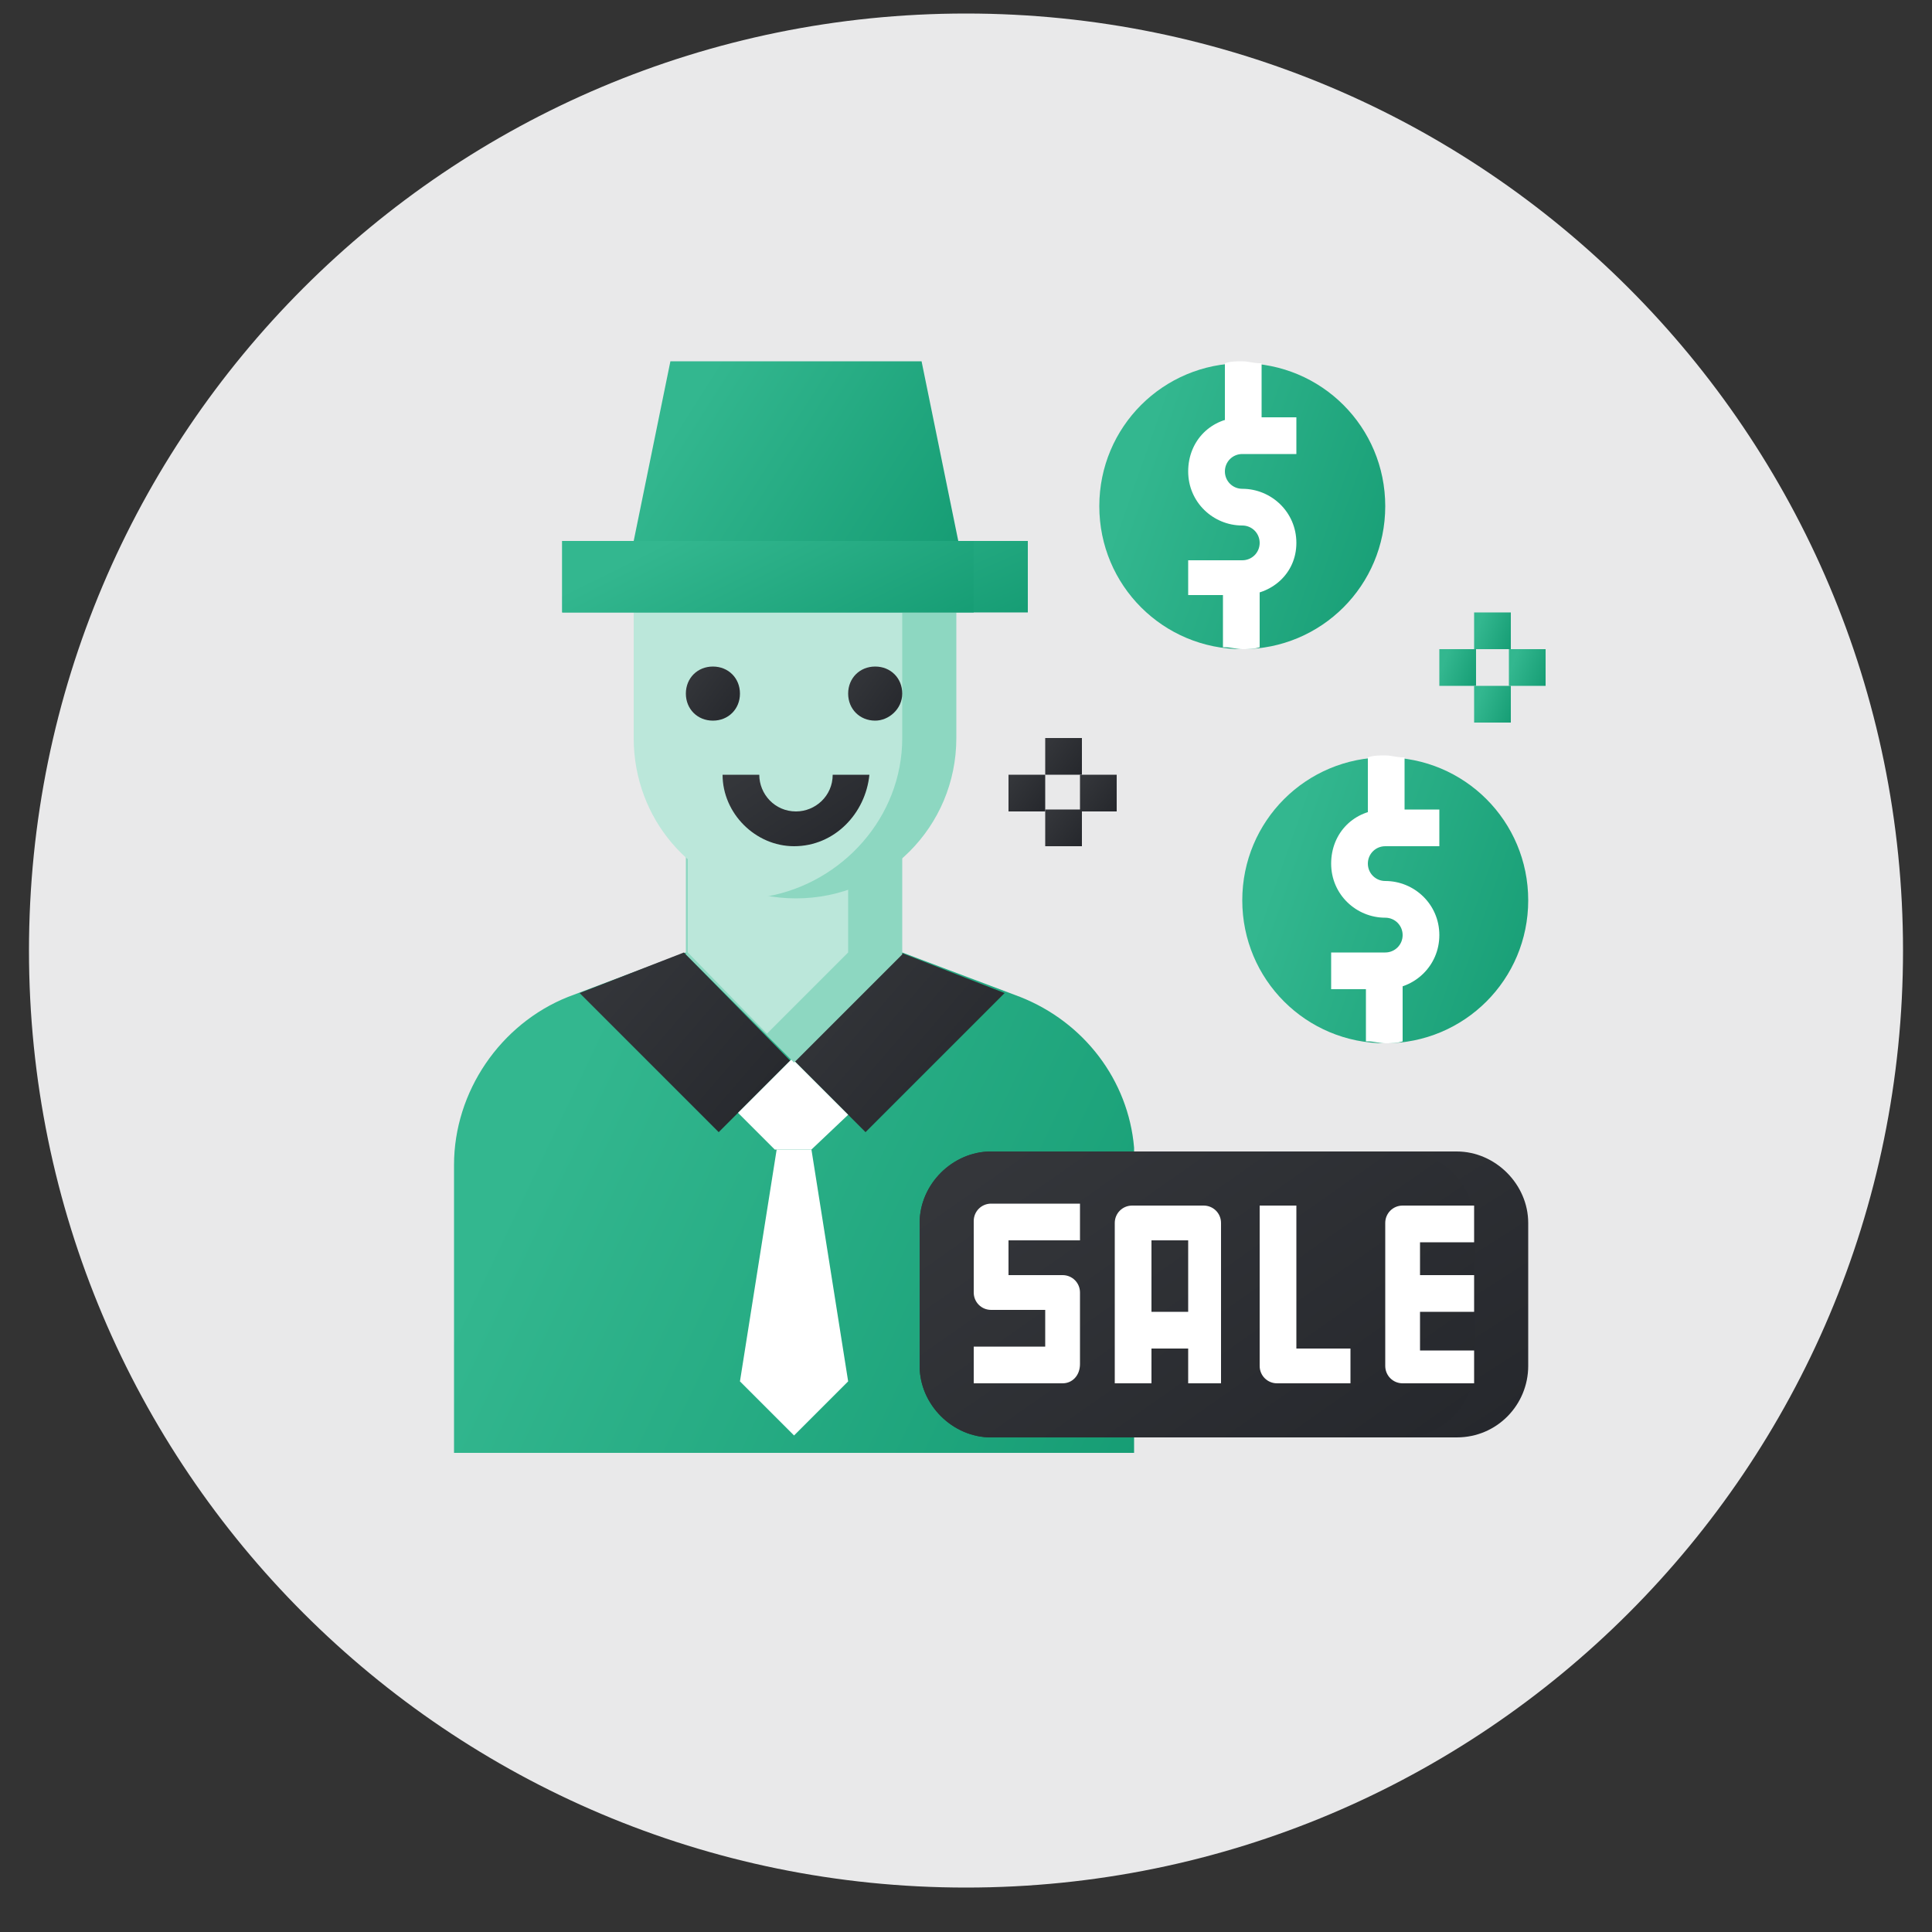 <svg width="100" height="100" viewBox="0 0 100 100" fill="none" xmlns="http://www.w3.org/2000/svg">
<rect x="0" y="0" width="100" height="100" fill="#333333" stroke="none"/>
<path d="M50 97.7C76.786 97.7 98.5 75.986 98.5 49.2C98.5 22.414 76.786 0.7 50 0.7C23.214 0.7 1.5 22.414 1.5 49.2C1.5 75.986 23.214 97.7 50 97.7Z" fill="#E9E9EA"/>
<path d="M23.5 75.3V60.3C23.5 56.5 25.9 53 29.4 51.6L35.5 49.3L41.1 54.9L46.7 49.3L52.8 51.6C56.1 52.9 58.4 55.9 58.7 59.4V75.2H23.5V75.3Z" fill="url(#paint0_linear_1_292)"/>
<path d="M75.4 74.4H51.3C49.3 74.4 47.6 72.7 47.6 70.7V63.3C47.6 61.3 49.3 59.6 51.3 59.6H75.4C77.4 59.6 79.1 61.3 79.1 63.3V70.7C79.1 72.7 77.5 74.4 75.4 74.4Z" fill="url(#paint1_linear_1_292)"/>
<path d="M76.3 70.7V63.3C76.3 61.3 74.6 59.6 72.6 59.6H51.3C49.3 59.6 47.6 61.3 47.6 63.3V70.7C47.6 72.7 49.3 74.4 51.3 74.4H72.6C74.7 74.4 76.3 72.7 76.3 70.7Z" fill="url(#paint2_linear_1_292)"/>
<path d="M40.9 54.9L37.2 58.6L30 51.4L35.4 49.3L40.9 54.9Z" fill="url(#paint3_linear_1_292)"/>
<path d="M41.1 54.9L44.8 58.6L52 51.4L46.6 49.3L41.1 54.9Z" fill="url(#paint4_linear_1_292)"/>
<path d="M43.9 57.7L42 59.5H40.1L38.2 57.6L41 54.8L43.9 57.7Z" fill="white"/>
<path d="M42 59.5L43.9 71.5L41.1 74.3L38.3 71.5L40.2 59.5" fill="white"/>
<path d="M46.7 42.9V49.4L41.1 55L35.5 49.4V42.9H46.7Z" fill="#8DD7C1"/>
<path d="M39.7 53.5L43.9 49.3V42.8H35.6V49.3L39.7 53.5Z" fill="#BBE7DA"/>
<path d="M49.5 31.7V38.2C49.5 42.8 45.8 46.5 41.2 46.5C36.6 46.5 32.9 42.8 32.9 38.2V31.7" fill="#8DD7C1"/>
<path d="M39.7 46.4C43.6 45.7 46.7 42.3 46.7 38.2V31.7H32.8V38.2C32.8 42.4 35.8 45.8 39.7 46.4Z" fill="#BBE7DA"/>
<path d="M29.1 28H53.2V31.7H29.1V28Z" fill="url(#paint5_linear_1_292)"/>
<path d="M29.1 28H50.4V31.7H29.1V28Z" fill="url(#paint6_linear_1_292)"/>
<path d="M32.8 28L34.7 18.7H47.7L49.6 28" fill="url(#paint7_linear_1_292)"/>
<path d="M71.7 26.2C71.7 30.3 68.4 33.6 64.3 33.6C60.2 33.6 56.9 30.3 56.9 26.2C56.9 22.1 60.2 18.8 64.3 18.8C68.4 18.8 71.7 22.1 71.7 26.2Z" fill="url(#paint8_linear_1_292)"/>
<path d="M79.1 46.6C79.1 50.7 75.8 54 71.7 54C67.6 54 64.3 50.7 64.3 46.6C64.3 42.5 67.6 39.2 71.7 39.2C75.8 39.2 79.1 42.5 79.1 46.6Z" fill="url(#paint9_linear_1_292)"/>
<path d="M41.1 43.8C39.1 43.8 37.4 42.1 37.4 40.1H39.3C39.3 41.1 40.1 42 41.2 42C42.2 42 43.1 41.2 43.1 40.1H45C44.8 42.1 43.2 43.8 41.1 43.8Z" fill="url(#paint10_linear_1_292)"/>
<path d="M36.9 37.3C36.1 37.3 35.5 36.7 35.5 35.9C35.5 35.1 36.1 34.5 36.9 34.5C37.7 34.5 38.3 35.1 38.3 35.9C38.3 36.7 37.7 37.3 36.9 37.3Z" fill="url(#paint11_linear_1_292)"/>
<path d="M45.3 37.3C44.5 37.3 43.9 36.7 43.9 35.9C43.9 35.1 44.5 34.5 45.3 34.5C46.1 34.5 46.7 35.1 46.7 35.9C46.7 36.7 46 37.3 45.3 37.3Z" fill="url(#paint12_linear_1_292)"/>
<path d="M55 71.6H50.4V69.7H54.1V67.8H51.3C50.8 67.8 50.4 67.4 50.4 66.9V63.2C50.4 62.7 50.8 62.3 51.3 62.3H55.9V64.2H52.2V66H55C55.5 66 55.9 66.4 55.9 66.9V70.6C55.9 71.2 55.5 71.6 55 71.6Z" fill="white"/>
<path d="M63.4 71.6H61.5V64.2H59.6V71.6H57.7V63.3C57.7 62.8 58.1 62.4 58.6 62.4H62.3C62.8 62.4 63.2 62.8 63.2 63.3V71.6H63.4Z" fill="white"/>
<path d="M58.7 67.9H62.4V69.8H58.7V67.9Z" fill="white"/>
<path d="M69.8 71.6H66.1C65.6 71.6 65.2 71.2 65.2 70.7V62.4H67.1V69.8H69.9V71.6H69.8Z" fill="white"/>
<path d="M76.3 71.6H72.6C72.1 71.6 71.7 71.2 71.7 70.7V63.3C71.7 62.8 72.1 62.4 72.6 62.4H76.3V64.3H73.5V69.9H76.3V71.6Z" fill="white"/>
<path d="M72.6 66H76.3V67.9H72.6V66Z" fill="white"/>
<path d="M64.3 30.8H61.5V29H64.3C64.8 29 65.2 28.6 65.2 28.1C65.2 27.6 64.8 27.2 64.3 27.2C62.8 27.2 61.5 26 61.5 24.4C61.5 22.8 62.7 21.6 64.3 21.6H67.1V23.5H64.3C63.8 23.5 63.4 23.9 63.4 24.4C63.4 24.9 63.8 25.3 64.3 25.3C65.8 25.3 67.1 26.5 67.1 28.1C67.1 29.7 65.8 30.8 64.3 30.8Z" fill="white"/>
<path d="M65.2 18.8C64.9 18.8 64.6 18.7 64.3 18.7C64 18.7 63.7 18.7 63.4 18.8V22.4H65.3V18.8H65.2Z" fill="white"/>
<path d="M63.4 33.5C63.7 33.5 64 33.6 64.3 33.6C64.6 33.6 64.9 33.6 65.2 33.5V29.9H63.3V33.5H63.4Z" fill="white"/>
<path d="M71.7 51.2H68.9V49.3H71.7C72.2 49.3 72.6 48.9 72.6 48.4C72.6 47.9 72.2 47.5 71.7 47.5C70.2 47.5 68.9 46.3 68.9 44.7C68.9 43.1 70.1 41.9 71.7 41.9H74.5V43.8H71.7C71.2 43.8 70.8 44.2 70.8 44.7C70.8 45.2 71.2 45.6 71.7 45.6C73.2 45.6 74.5 46.8 74.5 48.4C74.5 50 73.2 51.2 71.7 51.2Z" fill="white"/>
<path d="M72.6 39.2C72.3 39.2 72 39.1 71.7 39.1C71.4 39.1 71.1 39.1 70.8 39.2V42.8H72.7V39.2H72.6Z" fill="white"/>
<path d="M70.8 53.9C71.1 53.9 71.4 54 71.7 54C72 54 72.3 54 72.6 53.9V50.3H70.7V53.9H70.8Z" fill="white"/>
<path d="M54.1 38.2H56V40.1H54.1V38.2Z" fill="url(#paint13_linear_1_292)"/>
<path d="M52.2 40.1H54.1V42H52.2V40.1Z" fill="url(#paint14_linear_1_292)"/>
<path d="M55.9 40.1H57.8V42H55.9V40.1Z" fill="url(#paint15_linear_1_292)"/>
<path d="M54.1 41.9H56V43.8H54.1V41.9Z" fill="url(#paint16_linear_1_292)"/>
<path d="M76.3 31.7H78.2V33.6H76.3V31.7Z" fill="url(#paint17_linear_1_292)"/>
<path d="M74.5 33.6H76.4V35.5H74.5V33.6Z" fill="url(#paint18_linear_1_292)"/>
<path d="M78.2 33.6H80V35.5H78.1V33.6H78.2Z" fill="url(#paint19_linear_1_292)"/>
<path d="M76.3 35.5H78.2V37.4H76.3V35.5Z" fill="url(#paint20_linear_1_292)"/>
<defs>
<linearGradient id="paint0_linear_1_292" x1="60.302" y1="104.058" x2="16.326" y2="83.14" gradientUnits="userSpaceOnUse">
<stop stop-color="#0B936A"/>
<stop offset="1" stop-color="#33B78F"/>
</linearGradient>
<linearGradient id="paint1_linear_1_292" x1="82.683" y1="79.362" x2="60.91" y2="45.317" gradientUnits="userSpaceOnUse">
<stop stop-color="#222429"/>
<stop offset="1" stop-color="#383A3E"/>
</linearGradient>
<linearGradient id="paint2_linear_1_292" x1="79.564" y1="79.362" x2="57.008" y2="47.226" gradientUnits="userSpaceOnUse">
<stop stop-color="#222429"/>
<stop offset="1" stop-color="#383A3E"/>
</linearGradient>
<linearGradient id="paint3_linear_1_292" x1="42.14" y1="61.718" x2="27.235" y2="48.884" gradientUnits="userSpaceOnUse">
<stop stop-color="#222429"/>
<stop offset="1" stop-color="#383A3E"/>
</linearGradient>
<linearGradient id="paint4_linear_1_292" x1="53.24" y1="61.718" x2="38.336" y2="48.884" gradientUnits="userSpaceOnUse">
<stop stop-color="#222429"/>
<stop offset="1" stop-color="#383A3E"/>
</linearGradient>
<linearGradient id="paint5_linear_1_292" x1="54.297" y1="35.792" x2="48.377" y2="22.246" gradientUnits="userSpaceOnUse">
<stop stop-color="#0B936A"/>
<stop offset="1" stop-color="#33B78F"/>
</linearGradient>
<linearGradient id="paint6_linear_1_292" x1="51.369" y1="35.792" x2="44.96" y2="22.828" gradientUnits="userSpaceOnUse">
<stop stop-color="#0B936A"/>
<stop offset="1" stop-color="#33B78F"/>
</linearGradient>
<linearGradient id="paint7_linear_1_292" x1="50.365" y1="38.287" x2="32.018" y2="26.642" gradientUnits="userSpaceOnUse">
<stop stop-color="#0B936A"/>
<stop offset="1" stop-color="#33B78F"/>
</linearGradient>
<linearGradient id="paint8_linear_1_292" x1="72.374" y1="49.97" x2="52.191" y2="42.879" gradientUnits="userSpaceOnUse">
<stop stop-color="#0B936A"/>
<stop offset="1" stop-color="#33B78F"/>
</linearGradient>
<linearGradient id="paint9_linear_1_292" x1="79.773" y1="70.37" x2="59.591" y2="63.279" gradientUnits="userSpaceOnUse">
<stop stop-color="#0B936A"/>
<stop offset="1" stop-color="#33B78F"/>
</linearGradient>
<linearGradient id="paint10_linear_1_292" x1="45.864" y1="45.041" x2="40.343" y2="36.707" gradientUnits="userSpaceOnUse">
<stop stop-color="#222429"/>
<stop offset="1" stop-color="#383A3E"/>
</linearGradient>
<linearGradient id="paint11_linear_1_292" x1="38.618" y1="38.239" x2="34.288" y2="35.057" gradientUnits="userSpaceOnUse">
<stop stop-color="#222429"/>
<stop offset="1" stop-color="#383A3E"/>
</linearGradient>
<linearGradient id="paint12_linear_1_292" x1="47.019" y1="38.239" x2="42.688" y2="35.057" gradientUnits="userSpaceOnUse">
<stop stop-color="#222429"/>
<stop offset="1" stop-color="#383A3E"/>
</linearGradient>
<linearGradient id="paint13_linear_1_292" x1="56.216" y1="40.737" x2="53.278" y2="38.578" gradientUnits="userSpaceOnUse">
<stop stop-color="#222429"/>
<stop offset="1" stop-color="#383A3E"/>
</linearGradient>
<linearGradient id="paint14_linear_1_292" x1="54.316" y1="42.637" x2="51.378" y2="40.478" gradientUnits="userSpaceOnUse">
<stop stop-color="#222429"/>
<stop offset="1" stop-color="#383A3E"/>
</linearGradient>
<linearGradient id="paint15_linear_1_292" x1="58.016" y1="42.637" x2="55.078" y2="40.478" gradientUnits="userSpaceOnUse">
<stop stop-color="#222429"/>
<stop offset="1" stop-color="#383A3E"/>
</linearGradient>
<linearGradient id="paint16_linear_1_292" x1="56.216" y1="44.437" x2="53.278" y2="42.278" gradientUnits="userSpaceOnUse">
<stop stop-color="#222429"/>
<stop offset="1" stop-color="#383A3E"/>
</linearGradient>
<linearGradient id="paint17_linear_1_292" x1="78.287" y1="35.702" x2="75.695" y2="34.791" gradientUnits="userSpaceOnUse">
<stop stop-color="#0B936A"/>
<stop offset="1" stop-color="#33B78F"/>
</linearGradient>
<linearGradient id="paint18_linear_1_292" x1="76.487" y1="37.602" x2="73.895" y2="36.691" gradientUnits="userSpaceOnUse">
<stop stop-color="#0B936A"/>
<stop offset="1" stop-color="#33B78F"/>
</linearGradient>
<linearGradient id="paint19_linear_1_292" x1="80.087" y1="37.602" x2="77.496" y2="36.691" gradientUnits="userSpaceOnUse">
<stop stop-color="#0B936A"/>
<stop offset="1" stop-color="#33B78F"/>
</linearGradient>
<linearGradient id="paint20_linear_1_292" x1="78.287" y1="39.502" x2="75.695" y2="38.591" gradientUnits="userSpaceOnUse">
<stop stop-color="#0B936A"/>
<stop offset="1" stop-color="#33B78F"/>
</linearGradient>
</defs>
</svg>

